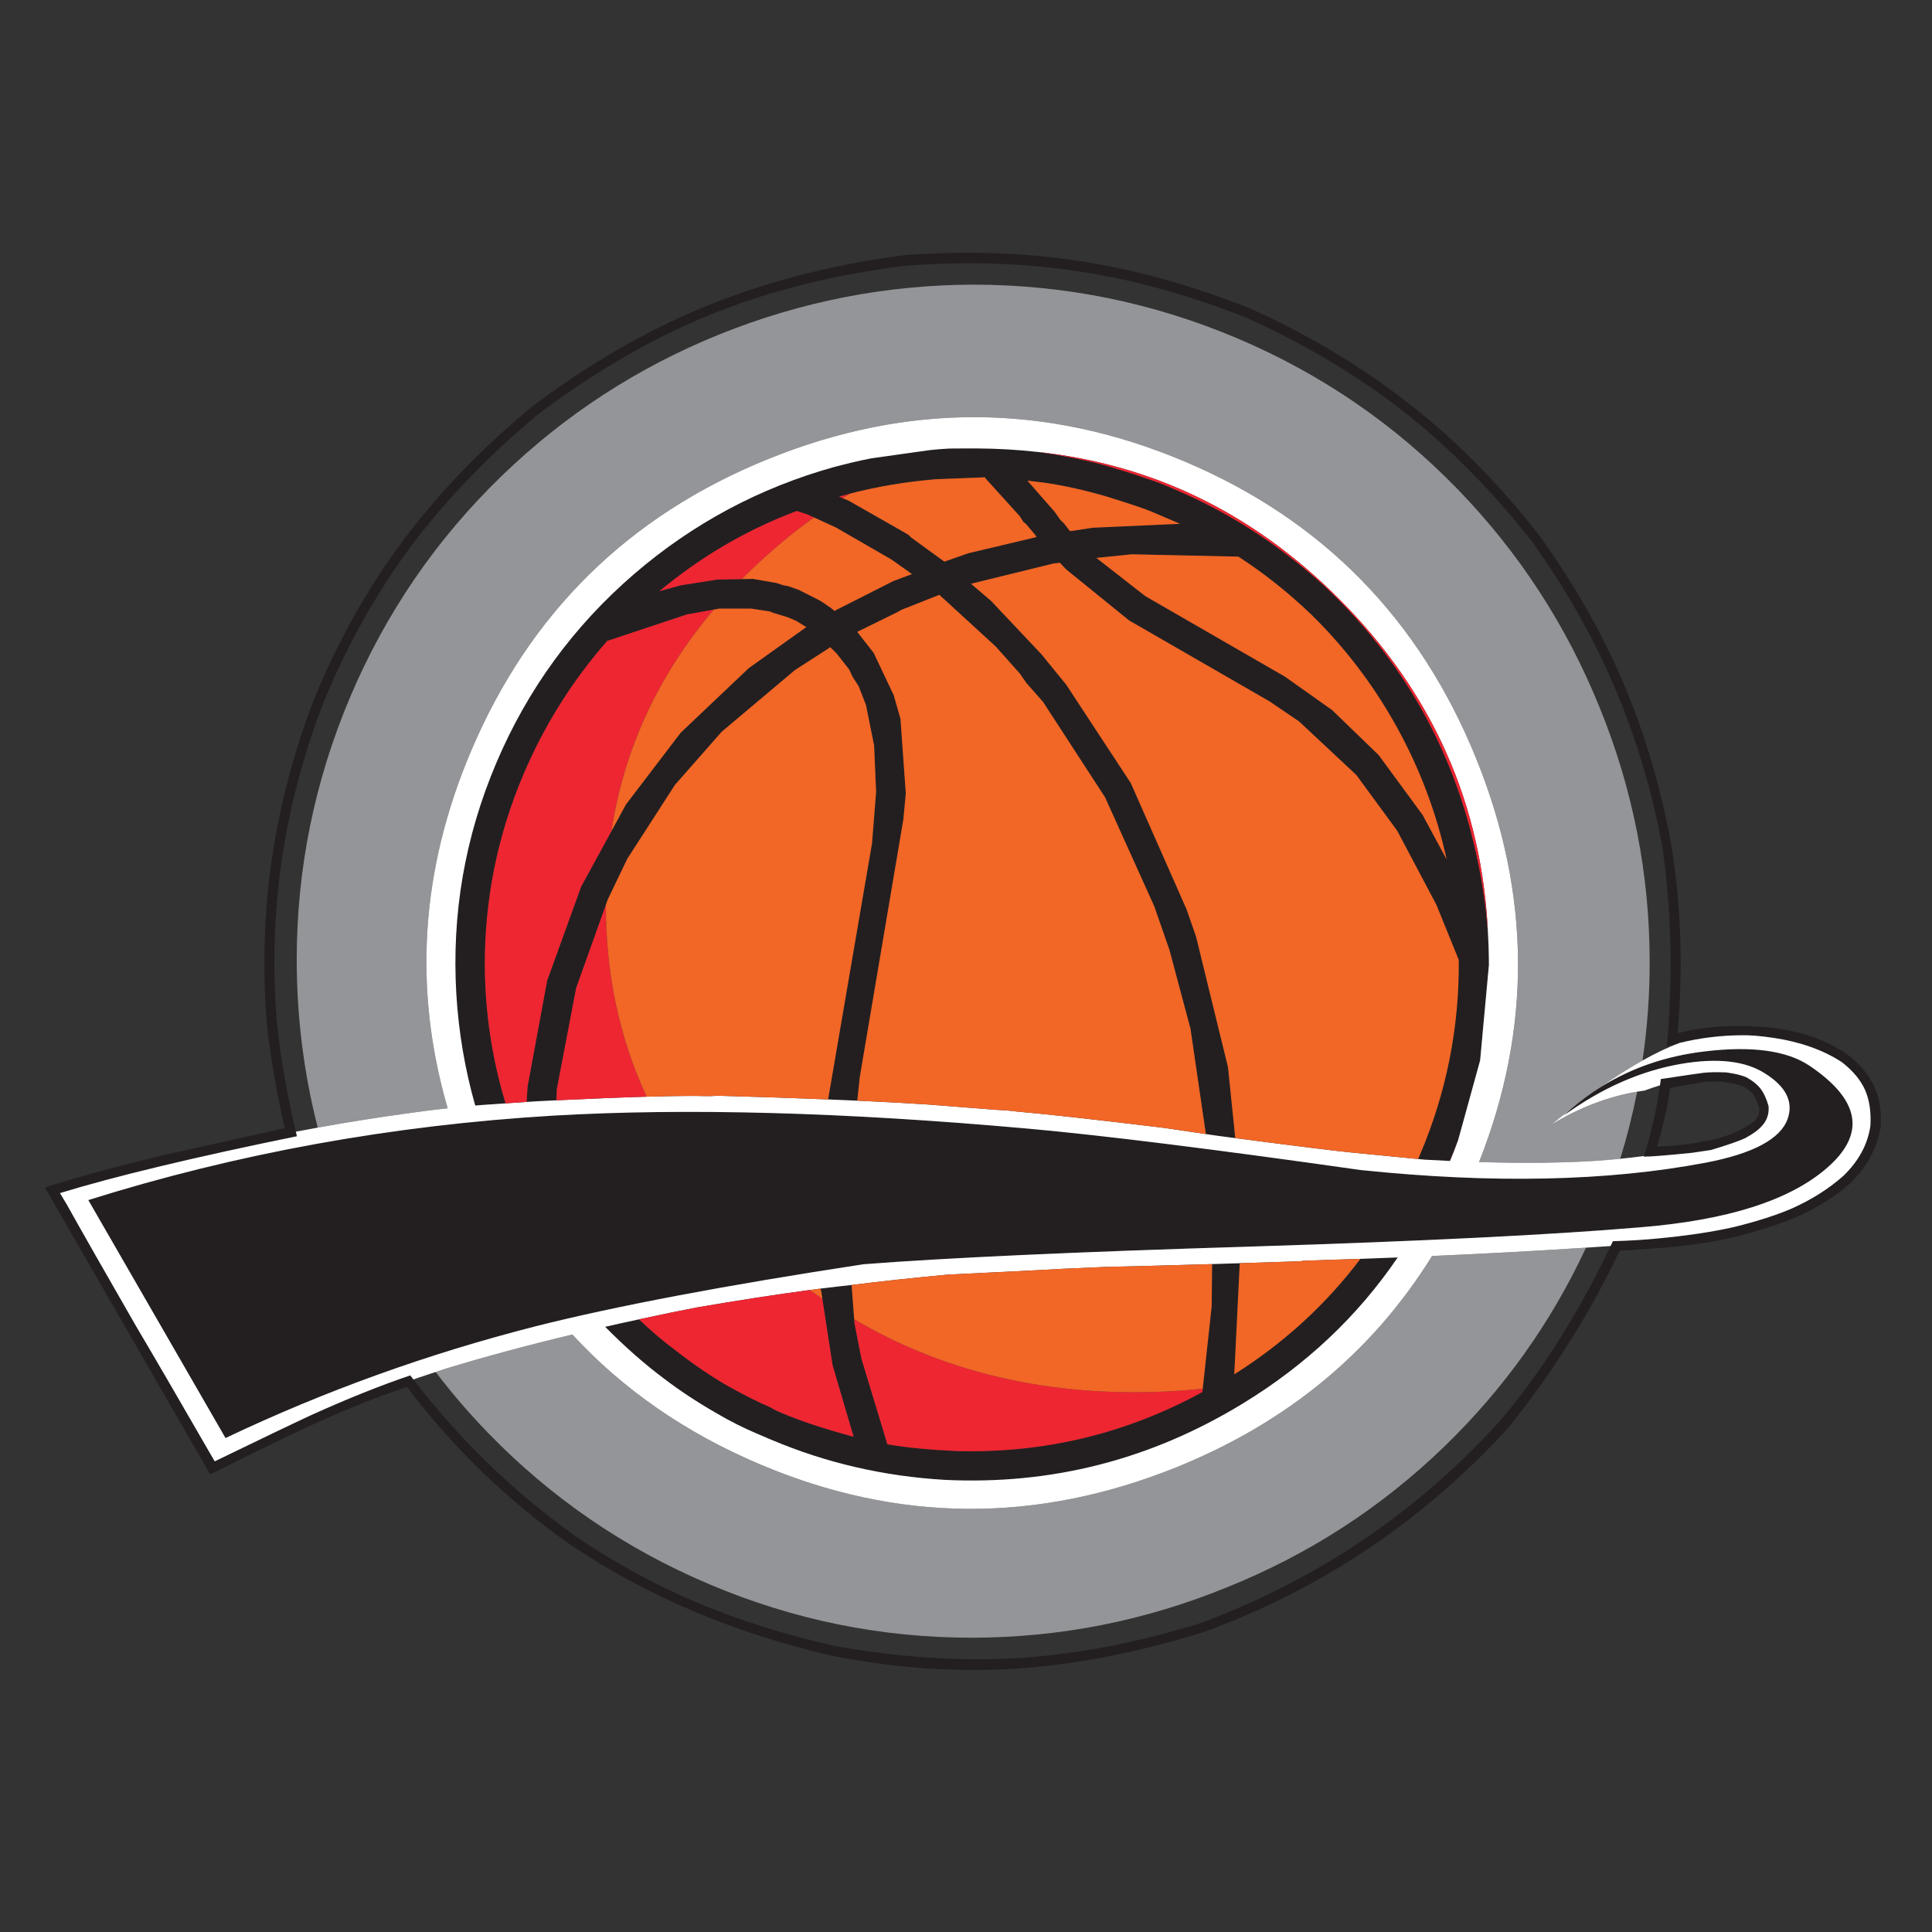 <?xml version="1.0" encoding="utf-8"?>
<!-- Generator: Adobe Illustrator 16.0.0, SVG Export Plug-In . SVG Version: 6.00 Build 0)  -->
<!DOCTYPE svg PUBLIC "-//W3C//DTD SVG 1.1//EN" "http://www.w3.org/Graphics/SVG/1.1/DTD/svg11.dtd">
<svg version="1.1" id="Layer_1" xmlns="http://www.w3.org/2000/svg" xmlns:xlink="http://www.w3.org/1999/xlink" x="0px" y="0px"
	 width="400px" height="400px" viewBox="0 0 400 400" enable-background="new 0 0 400 400" xml:space="preserve">
<rect x="0" y="0" width="400" height="400" fill="#333333" stroke="none"/>
<g>
	<path fill-rule="evenodd" clip-rule="evenodd" fill="#231F20" d="M345.114,216.63c1.286-14.809,0.94-28.763-1.036-41.867
		c-2.235-11.672-5.524-22.549-9.865-32.629c-4.307-10.113-9.927-20.041-16.856-29.784c-8.231-10.531-17.139-19.575-26.721-27.131
		c-9.663-7.524-20.54-14.011-32.63-19.462c-11.752-4.646-23.256-7.831-34.512-9.55c-11.173-1.737-23.095-2.138-35.764-1.206
		c-14.663,1.769-28.152,5.121-40.468,10.057c-12.284,5.016-24.309,11.985-36.078,20.909c-10.113,8.44-18.754,17.412-25.925,26.914
		c-7.332,9.855-13.425,20.708-18.281,32.558c-8.312,21.543-11.527,43.627-9.647,66.249c0.758,7.281,2.065,14.82,3.92,22.62
		c0.076,0.314,0.153,0.628,0.228,0.941c-21.238,4.341-37.588,8.263-49.053,11.769l1.423,2.388c3.12,5.595,7.91,14.011,14.375,25.25
		c3.311,5.579,8.721,14.879,16.23,27.902c9.438-4.582,16.094-7.774,19.968-9.574c7.541-3.408,14.381-6.149,20.523-8.224
		c0.216,0.284,0.433,0.565,0.652,0.844c9.676,12.6,20.898,23.436,33.667,32.509c8.15,5.563,16.688,10.201,25.61,13.915
		c8.361,3.49,17.638,6.399,27.831,8.732c13.313,2.395,26.046,3.238,38.201,2.531c12.122-0.804,24.638-3.208,37.55-7.211
		c24.276-8.988,45.032-23.016,62.269-42.083c8.481-10.053,16.058-22.058,22.73-36.019c0.156-0.334,0.312-0.667,0.469-1.001
		c3.537-0.112,6.511-0.29,8.924-0.53c6.286-0.579,11.681-1.384,16.182-2.412c4.727-1.157,8.73-2.444,12.011-3.858
		c4.084-1.834,7.628-4.083,10.635-6.752c3.167-3.071,5.024-6.52,5.571-10.347c0.16-2.861-0.201-5.314-1.085-7.355
		c-0.917-2.091-2.524-4.027-4.823-5.813c-3.858-2.508-8.546-4.181-14.06-5.016c-2.702-0.402-4.896-0.587-6.585-0.555
		c-4.352,0.014-8.66,0.54-12.925,1.579C346.883,216.133,345.998,216.369,345.114,216.63z M367.567,212.867
		c5.9,0.821,10.899,2.652,15,5.499c2.524,1.962,4.341,4.141,5.451,6.534c1.107,2.396,1.559,5.233,1.35,8.515
		c-0.419,2.314-1.15,4.405-2.194,6.27c-0.917,1.736-2.299,3.522-4.149,5.354c-3.134,2.718-6.815,5.024-11.044,6.921
		c-3.216,1.383-7.421,2.75-12.614,4.101c-5.192,1.238-10.996,2.049-17.411,2.435l-6.632,0.46
		c-6.045,12.781-13.707,24.976-22.982,36.584c-17.768,19.404-38.844,33.537-63.234,42.396c-13.313,4.147-26.038,6.647-38.176,7.5
		c-12.588,0.853-25.475-0.022-38.659-2.628c-20.323-4.68-38.37-12.332-54.141-22.96c-12.975-9.099-24.262-19.992-33.86-32.678
		c-6.077,1.979-12.95,4.735-20.62,8.273c-3.006,1.365-9.719,4.637-20.137,9.814L9.292,245.858c7.058-2.25,15.298-4.493,24.719-6.727
		c1.334-0.307,9.638-2.155,24.913-5.548c-1.721-7.701-2.951-14.952-3.69-21.753c-1.849-23.041,1.431-45.435,9.84-67.189
		c4.918-12.026,11.117-23.033,18.592-33.015c7.251-9.647,15.99-18.723,26.215-27.228c11.93-9.036,24.142-16.086,36.633-21.15
		c12.429-5.032,26.063-8.514,40.902-10.442c12.814-0.933,24.929-0.506,36.343,1.278c11.352,1.752,23.032,5.008,35.041,9.766
		c12.3,5.547,23.313,12.155,33.039,19.825c9.809,7.636,18.836,16.801,27.085,27.492c7.041,9.824,12.756,19.88,17.146,30.17
		c4.374,10.274,7.678,21.376,9.913,33.306c2.089,12.893,2.53,25.981,1.325,39.262c4.535-1.126,9.262-1.616,14.182-1.473
		C364.432,212.563,366.458,212.707,367.567,212.867z M184.933,120.309l3.882-1.447l-4.244-3.016l-11.504-6.632l-5.957-2.726
		l-2.146-0.699c-10.29,3.86-19.775,9.398-28.458,16.617l4.366-1.206l7.597-1.205l7.379-0.146l4.872,0.845l1.567,0.506l0.796,0.121
		l2.266,0.796l4.486,2.266l2.243,1.52l0.675,0.58L184.933,120.309z M204.033,99.038l-0.098-0.217l-10.056,0.386
		c-6.304,0.522-12.261,1.52-17.871,2.99c-0.769,0.198-1.533,0.408-2.291,0.628l2.049,0.868l12.228,6.969l0.723,0.677l6.8,4.942
		l4.945-1.735l14.131-3.353l-0.313-0.506l-1.882-2.219l-0.506-0.385l-0.724-1.158L204.033,99.038z M218.333,105.935l1.231,1.737
		l0.724,0.699l1.156,1.496l0.242,0.096l4.509-0.699l18.112-0.819l-6.174-2.63c-1.271-0.53-4.333-1.551-9.188-3.063
		c-4.614-1.335-8.924-2.282-12.927-2.845l-3.304-0.386L218.333,105.935z M280.821,160.462l-11.866-11.093l-6.102-4.148
		l-29.085-16.76l-13.023-10.564l-1.301-1.374l-1.231,0.12l-17.171,4.221l4.147,3.544l10.444,11.07l5.111,6.27l13.36,20.354
		l11.552,26.143l1.978,5.691l6.609,27.01l1.506,14.688c-1.235-0.163-2.52-0.332-3.846-0.506l-2.243-0.339l-3.183-21.802
		l-4.366-16.35l-3.135-8.995L228.8,165.093l-12.854-19.776l-3.401-3.858l-1.398-2.001l-4.943-5.548l-11.72-10.755l-7.863,3.112
		l-0.748,0.433l-8.392,4.125l3.4,4.341l4.148,8.753l1.398,4.872l1.11,15.483l-0.506,5.379l-9.02,53.321l-0.519,4.908
		c-1.936-0.09-3.951-0.174-6.042-0.255l9.093-53.031l0.844-10.611l-0.409-9.623l-1.689-8.392l-1.52-3.908l-1.254-1.929l-0.723-1.544
		l-2.628-3.352l-1.327-1.278l-0.073,0.146l-7.187,4.63l-15.145,12.757l-9.694,11.021l-9.863,15.29l-4.028,8.394l-6.56,18.352
		l-4.002,20.958l-0.097,2.302c-1.348,0.066-2.729,0.133-4.148,0.206l-2.015,0.133l0.206-3.171l4.051-21.947l7.043-19.462
		l9.284-17.025l11.31-14.832l14.108-13.385l11.938-8.513l-0.313-0.145l-1.785-1.11l-1.737-0.748l-3.231-0.988l-0.458-0.218
		L155.509,126h-6.583l-6.681,1.207l-16.543,5.498c-7.284,8.344-13.064,17.565-17.34,27.662c-5.402,12.733-8.064,26.006-7.983,39.816
		c0.083,9.672,1.513,19.09,4.293,28.253l-4.703,0.326c-0.529,0.045-1.056,0.088-1.579,0.132c-2.138-7.518-3.445-15.238-3.919-23.163
		c-0.965-16.561,1.792-32.478,8.272-47.751s16.005-28.329,28.579-39.165c12.137-10.434,25.917-17.805,41.336-22.116
		c0.295-0.079,0.594-0.156,0.892-0.228l2.677-0.676c1.381-0.331,2.775-0.632,4.185-0.903l12.07-1.701
		c1.355-0.145,2.713-0.253,4.076-0.326l3.666-0.024c0.05,0,0.097,0,0.144,0c0.351,0,0.701,0,1.049,0c0.227,0,0.452,0,0.676,0h0.011
		c4.343,0.026,8.52,0.262,12.529,0.712c1.307,0.182,2.589,0.371,3.847,0.566c5.579,0.996,9.864,2.002,12.854,3.015
		c2.106,0.579,5.169,1.591,9.189,3.038l2.604,1.11c11.271,4.775,21.585,11.423,30.942,19.945
		c16.157,15.129,26.665,33.577,31.52,55.347c1.263,5.666,2.094,11.29,2.496,16.87c0.108,1.844,0.169,3.697,0.181,5.559v0.796
		l-1.819,19.751l-4.547,16.483c-0.545,1.444-1.115,2.887-1.713,4.329c-1.712-0.075-3.455-0.164-5.232-0.266l-1.339-0.132
		c0.133-0.309,0.267-0.617,0.397-0.929c5.467-12.894,8.136-26.327,8.008-40.299l-4.631-11.407l-8.103-15.314L280.821,160.462z
		 M266.061,140.108l9.767,6.922l9.623,9.309l9.092,12.396l4.969,9.211c-2.107-9.63-5.539-18.755-10.299-27.372
		c-4.76-8.633-10.659-16.407-17.7-23.32c-4.809-4.598-9.848-8.602-15.122-12.01l-22.066-0.483l-7.332,0.748l10.129,7.91
		L266.061,140.108z M370.123,231.63c1.222-3.537-0.353-6.672-4.727-9.405c-4.036-2.573-9.783-3.231-17.242-1.978
		c-8.394,1.431-16.554,5.023-24.479,10.781c0.522-0.488,1.054-0.963,1.592-1.425c1.933-1.661,3.955-3.156,6.065-4.484
		c6.433-4.04,13.689-6.522,21.765-7.453c9.646-1.141,16.81-0.159,21.488,2.943c10.529,7.074,11.785,14.115,3.762,21.125
		c-7.733,6.786-20.667,10.91-38.803,12.372c-18.185,1.544-45.01,2.87-80.478,3.98c-36.383,1.107-63.145,2.33-80.283,3.664
		c-28.475,4.341-51.056,8.61-67.744,12.808c-22.445,5.723-43.893,13.448-64.344,23.176l-28.409-49.271
		c30.772-9.664,62.864-15.491,96.273-17.484c27.557-1.607,60.259-0.715,98.106,2.677c15.321,1.366,38.337,4.229,69.046,8.585
		c27.299,2.846,51.109,2.339,71.433-1.519C362.984,238.841,368.645,235.81,370.123,231.63z M360.813,224.878
		c-0.786-0.339-2.185-0.651-4.196-0.94c-1.622,0-2.845,0.017-3.665,0.047l-7.187,1.256c-0.482,3.778-1.384,7.82-2.7,12.129
		c2.651-0.063,5.377-0.313,8.174-0.746c0.579-0.194,1.456-0.354,2.63-0.482c2.187-0.436,4.381-1.19,6.582-2.268
		c1.191-0.61,2.084-1.166,2.677-1.664c0.838-0.819,1.207-1.752,1.11-2.798c-0.386-1.222-0.786-2.137-1.205-2.75
		C362.519,226.003,361.778,225.408,360.813,224.878z M364.624,225.554c0.596,0.818,1.109,1.97,1.544,3.448
		c0.129,1.624-0.329,2.99-1.374,4.1c-0.643,0.786-1.81,1.64-3.497,2.557c-1.415,0.643-3.762,1.455-7.042,2.435l-3.884,0.579
		c-5.354,0.547-8.706,0.813-10.056,0.797c0.012-0.04,0.024-0.08,0.037-0.122c1.495-4.622,2.604-9.501,3.327-14.639
		c0.064-0.432,0.126-0.865,0.18-1.303c5.113-0.771,8.071-1.205,8.875-1.301c1.175-0.13,2.733-0.152,4.68-0.073
		c1.784,0.242,3.175,0.579,4.172,1.013C362.938,223.801,363.949,224.637,364.624,225.554z M289.381,260.341
		c-8.277,12.177-18.983,22.27-32.123,30.278c-19.004,11.592-39.559,16.849-61.665,15.771c-12.606-0.738-24.567-3.505-35.887-8.296
		l-2.604-1.108c-3.022-1.271-5.9-2.71-8.633-4.317c-4.166-2.396-7.847-4.822-11.046-7.283c-4.01-2.992-8.054-6.555-12.131-10.683
		c1.061-0.244,2.13-0.483,3.207-0.724c1.327-0.289,2.593-0.563,3.798-0.821c2.435,2.332,4.963,4.478,7.585,6.439
		c3.843,2.991,7.501,5.475,10.973,7.452c3.425,1.897,6.302,3.336,8.633,4.317c0.532,0.353,1.375,0.771,2.533,1.253
		c3.698,1.577,8.603,3.193,14.711,4.849l-4.365-14.855l-2.315-15.123l-0.169-0.625v-0.074c2.259-0.283,4.401-0.532,6.427-0.747
		l0.615,8.031l1.423,7.235l5.377,17.726c3.955,0.675,8.755,1.141,14.398,1.398c18.119,0.466,35.056-3.608,50.814-12.227
		l1.929-17.799l0.085-8.693c1.837-0.059,3.747-0.119,5.727-0.181l-1.134,23.007c10.323-6.53,19.025-14.502,26.107-23.911
		C284.252,260.536,286.828,260.441,289.381,260.341z"/>
	<path fill-rule="evenodd" clip-rule="evenodd" fill="#939598" d="M335.456,239.914c-1.865,0.184-3.678,0.332-5.438,0.446
		c-6.969,0.423-14.899,0.5-23.79,0.229c10.931-27.645,10.749-55.447-0.543-83.406c-11.721-28.989-31.827-49.52-60.315-61.594
		c-28.604-12.106-57.373-12.292-86.313-0.555c-28.892,11.688-49.406,31.857-61.545,60.508
		c-10.402,24.532-12.009,49.172-4.823,73.917c-2.947,0.321-5.687,0.666-8.225,1.036c-6.184,0.844-12.41,1.832-18.678,2.968
		c-2.892-11.303-4.342-22.879-4.353-34.729c0-18.842,3.688-36.986,11.068-54.43c7.397-17.444,17.863-32.711,31.4-45.798
		c13.104-12.668,28.121-22.427,45.051-29.276c16.978-6.834,34.551-10.265,52.719-10.298c18.891,0.033,37.058,3.738,54.503,11.117
		c17.396,7.379,32.646,17.838,45.75,31.375c12.651,13.088,22.402,28.097,29.251,45.026c6.915,16.962,10.371,34.552,10.371,52.767
		c0,6.877-0.493,13.662-1.483,20.354c-2.72,1.526-5.631,3.376-8.729,5.547c-2.11,1.328-4.133,2.823-6.065,4.484
		c-1.337,1.034-2.704,2.12-4.101,3.256c5.759-3.516,11.688-5.796,17.786-6.837C338.033,230.697,336.868,235.327,335.456,239.914z
		 M328.365,258.314c-7.216,15.506-16.979,29.216-29.289,41.133c-13.087,12.667-28.136,22.41-45.146,29.228
		c-16.947,6.913-34.521,10.379-52.72,10.395c-18.842,0-36.963-3.69-54.358-11.07c-17.445-7.379-32.743-17.854-45.894-31.424
		c-3.851-3.988-7.437-8.161-10.756-12.517c0.757-0.249,1.409-0.466,1.954-0.65c7.978-2.439,16.761-4.812,26.348-7.114
		c10.499,11.404,23.453,20.366,38.863,26.89c28.489,12.075,57.22,12.276,86.192,0.604c22.952-9.28,40.599-23.863,52.936-43.748
		C307.62,259.549,318.242,258.975,328.365,258.314z"/>
	<path fill-rule="evenodd" clip-rule="evenodd" fill="#FFFFFF" d="M360.693,214.339c1.689-0.032,3.883,0.152,6.585,0.555
		c5.514,0.835,10.201,2.508,14.06,5.016c2.299,1.785,3.906,3.722,4.823,5.813c0.884,2.041,1.245,4.494,1.085,7.355
		c-0.547,3.827-2.404,7.275-5.571,10.347c-3.007,2.669-6.551,4.918-10.635,6.752c-3.28,1.414-7.284,2.701-12.011,3.858
		c-4.501,1.028-9.896,1.833-16.182,2.412c-2.413,0.24-5.387,0.418-8.924,0.53c-0.157,0.334-0.313,0.667-0.469,1.001
		c-1.684,0.115-3.38,0.227-5.09,0.337c-10.123,0.66-20.745,1.234-31.87,1.725c-12.337,19.885-29.983,34.468-52.936,43.748
		c-28.973,11.673-57.703,11.472-86.192-0.604c-15.41-6.523-28.364-15.485-38.863-26.89c-9.587,2.303-18.37,4.675-26.348,7.114
		c-0.545,0.185-1.197,0.401-1.954,0.65c-0.956,0.316-2.082,0.687-3.376,1.111c-0.385,0.133-0.795,0.279-1.23,0.433
		c-0.219-0.278-0.436-0.56-0.652-0.844c-6.142,2.074-12.982,4.815-20.523,8.224c-3.874,1.8-10.53,4.992-19.968,9.574
		c-7.509-13.023-12.919-22.323-16.23-27.902c-6.464-11.239-11.255-19.655-14.375-25.25l-1.423-2.388
		c11.464-3.506,27.815-7.428,49.053-11.769c-0.075-0.313-0.152-0.627-0.228-0.941c1.514-0.289,3.026-0.569,4.534-0.843
		c6.268-1.136,12.494-2.124,18.678-2.968c2.538-0.37,5.278-0.715,8.225-1.036c-7.187-24.745-5.579-49.385,4.823-73.917
		c12.139-28.651,32.653-48.82,61.545-60.508c28.94-11.737,57.71-11.552,86.313,0.555c28.488,12.074,48.595,32.605,60.315,61.594
		c11.292,27.959,11.474,55.761,0.543,83.406c8.891,0.271,16.821,0.194,23.79-0.229c1.761-0.114,3.573-0.263,5.438-0.446
		c1.594-0.16,3.227-0.35,4.896-0.567c-0.013,0.042-0.025,0.082-0.037,0.122c1.35,0.016,4.702-0.25,10.056-0.797l3.884-0.579
		c3.28-0.979,5.627-1.792,7.042-2.435c1.688-0.917,2.854-1.771,3.497-2.557c1.045-1.109,1.503-2.476,1.374-4.1
		c-0.435-1.479-0.948-2.63-1.544-3.448c-0.675-0.917-1.687-1.753-3.038-2.51c-0.997-0.434-2.388-0.771-4.172-1.013
		c-1.946-0.079-3.505-0.057-4.68,0.073c-0.804,0.096-3.762,0.53-8.875,1.301c-0.054,0.438-0.115,0.871-0.18,1.303
		c-1.056,0.318-2.122,0.681-3.196,1.085c-0.51,0.07-1.021,0.146-1.531,0.229c-6.098,1.041-12.027,3.321-17.786,6.837
		c1.396-1.136,2.764-2.222,4.101-3.256c-0.538,0.462-1.069,0.937-1.592,1.425c7.926-5.758,16.086-9.351,24.479-10.781
		c7.459-1.254,13.206-0.596,17.242,1.978c4.374,2.733,5.948,5.868,4.727,9.405c-1.479,4.18-7.139,7.211-16.978,9.093
		c-20.323,3.857-44.134,4.364-71.433,1.519c-30.709-4.356-53.725-7.219-69.046-8.585c-37.847-3.392-70.549-4.284-98.106-2.677
		c-33.409,1.993-65.501,7.82-96.273,17.484l28.409,49.271c20.451-9.728,41.898-17.453,64.344-23.176
		c16.688-4.197,39.269-8.467,67.744-12.808c17.138-1.334,43.9-2.557,80.283-3.664c35.468-1.11,62.293-2.437,80.478-3.98
		c18.136-1.462,31.069-5.586,38.803-12.372c8.023-7.01,6.768-14.051-3.762-21.125c-4.679-3.103-11.842-4.084-21.488-2.943
		c-8.075,0.931-15.332,3.413-21.765,7.453c3.099-2.171,6.01-4.021,8.729-5.547c2.763-1.551,5.332-2.771,7.707-3.654
		C352.033,214.879,356.342,214.353,360.693,214.339z M201.416,92.839c-0.349,0-0.698,0-1.049,0c-0.047,0-0.094,0-0.144,0
		l-3.666,0.024c-1.362,0.073-2.72,0.181-4.076,0.326l-12.07,1.701c-1.409,0.271-2.804,0.572-4.185,0.903l-2.677,0.676
		c-0.298,0.072-0.597,0.149-0.892,0.228c-15.419,4.311-29.199,11.682-41.336,22.116c-12.574,10.836-22.099,23.892-28.579,39.165
		s-9.237,31.191-8.272,47.751c0.474,7.925,1.781,15.646,3.919,23.163c0.523-0.044,1.05-0.087,1.579-0.132l11.07-0.748
		c1.418-0.073,2.8-0.14,4.148-0.206c7.259-0.353,13.49-0.603,18.689-0.747c4.284-0.124,7.869-0.177,10.756-0.156
		c1.656,0.064,2.935,0.049,3.835-0.048c8.49,0.234,16.152,0.491,22.981,0.771c2.091,0.081,4.106,0.165,6.042,0.255
		c5.59,0.252,10.53,0.521,14.82,0.807l14.131,1.109c1.398,0.049,2.758,0.161,4.077,0.337c6.126,0.532,16.278,1.656,30.459,3.379
		l10.925,1.615c1.326,0.174,2.61,0.343,3.846,0.506c13.682,1.789,21.894,2.802,24.636,3.038l14.566,1.423
		c1.777,0.102,3.521,0.19,5.232,0.266h0.025c0.603-1.427,1.164-2.869,1.688-4.329l4.547-16.483l1.819-19.751V199
		c-0.012-1.861-0.072-3.714-0.181-5.559c-1.204-26.929-11.514-50.101-30.929-69.516c-17.705-17.707-38.546-27.831-62.522-30.375
		c-4.01-0.45-8.187-0.686-12.529-0.712h-0.011C201.868,92.839,201.643,92.839,201.416,92.839z M213.776,263.029l-17.582,0.868
		c-7.266,0.677-13.834,1.384-19.704,2.123c-0.059,0.006-0.12,0.014-0.181,0.023c-2.025,0.215-4.167,0.464-6.427,0.747
		c-0.729,0.094-1.468,0.189-2.219,0.291c-6.817,0.905-14.631,2.112-23.441,3.617c-2.861,0.545-6.837,1.366-11.926,2.459
		c-1.205,0.258-2.471,0.532-3.798,0.821c-1.077,0.24-2.146,0.479-3.207,0.724c4.077,4.128,8.121,7.69,12.131,10.683
		c3.199,2.461,6.88,4.888,11.046,7.283c2.733,1.607,5.611,3.047,8.633,4.317l2.604,1.108c11.32,4.791,23.28,7.558,35.887,8.296
		c22.106,1.077,42.661-4.18,61.665-15.771c13.14-8.009,23.846-18.102,32.123-30.278c-2.553,0.101-5.129,0.195-7.729,0.29
		c-3.52,0.121-7.084,0.239-10.696,0.349c-0.949,0.032-1.504,0.08-1.664,0.146c-4.486,0.147-8.69,0.283-12.613,0.409
		c-1.979,0.062-3.89,0.122-5.727,0.181c-9.162,0.273-16.554,0.47-22.176,0.59C222.104,262.58,217.104,262.82,213.776,263.029z"/>
	<path fill-rule="evenodd" clip-rule="evenodd" fill="#EE2632" d="M218.479,94.118c-1.258-0.196-2.54-0.384-3.847-0.566
		c23.977,2.544,44.817,12.668,62.522,30.375c19.415,19.415,29.725,42.587,30.929,69.516c-0.402-5.58-1.233-11.204-2.496-16.87
		c-4.854-21.77-15.362-40.218-31.52-55.347c-9.357-8.521-19.671-15.169-30.942-19.945l-2.604-1.11
		c-4.021-1.447-7.083-2.459-9.189-3.038C228.343,96.12,224.058,95.114,218.479,94.118z M300.21,240.36h-0.025
		c0.598-1.442,1.168-2.885,1.713-4.329C301.374,237.491,300.813,238.934,300.21,240.36z M173.719,102.825
		c0.757-0.22,1.521-0.43,2.291-0.628c-0.516,0.308-1.03,0.621-1.543,0.94L173.719,102.825z M148.469,119.996l-7.597,1.205
		l-4.366,1.206c8.683-7.219,18.167-12.757,28.458-16.617l2.146,0.699l1.412,0.641c-3.793,2.725-7.463,5.719-11.009,8.982
		c-1.351,1.245-2.662,2.507-3.932,3.787L148.469,119.996z M125.703,132.704l16.543-5.498l5.546-1.001
		c-11.536,13.596-18.605,28.893-21.209,45.894l-6.258,11.467l-7.043,19.462l-4.051,21.947l-0.206,3.171l-4.353,0.289
		c-2.78-9.163-4.21-18.581-4.293-28.253c-0.081-13.81,2.581-27.083,7.983-39.816C112.639,150.27,118.419,141.048,125.703,132.704z
		 M125.437,187.341c0,0.029,0,0.055,0,0.083c0,14.286,2.814,27.497,8.44,39.635c-5.2,0.145-11.431,0.395-18.689,0.747l0.097-2.302
		l4.002-20.958L125.437,187.341z M167.665,267.082c0.861,0.633,1.729,1.251,2.604,1.855l2.098,13.676l4.365,14.855
		c-6.109-1.655-11.013-3.271-14.711-4.849c-1.157-0.481-2.001-0.9-2.533-1.253c-2.331-0.981-5.208-2.42-8.633-4.317
		c-3.472-1.978-7.13-4.461-10.973-7.452c-2.622-1.962-5.15-4.107-7.585-6.439c5.089-1.093,9.064-1.914,11.926-2.459
		C153.034,269.194,160.848,267.987,167.665,267.082z M176.926,274.075l-0.073-0.928c17.102,10.071,36.467,15.107,58.096,15.107
		c4.802,0,9.487-0.248,14.062-0.746l-0.072,0.699c-15.758,8.618-32.695,12.692-50.814,12.227
		c-5.644-0.258-10.443-0.724-14.398-1.398l-5.377-17.726L176.926,274.075z"/>
	<path fill-rule="evenodd" clip-rule="evenodd" fill="#F26626" d="M266.061,140.108l-28.94-16.689l-10.129-7.91l7.332-0.748
		l22.066,0.483c5.274,3.408,10.313,7.412,15.122,12.01c7.041,6.914,12.94,14.688,17.7,23.32c4.76,8.617,8.191,17.742,10.299,27.372
		l-4.969-9.211l-9.092-12.396l-9.623-9.309L266.061,140.108z M280.821,160.462l8.464,11.552l8.103,15.314l4.631,11.407
		c0.128,13.972-2.541,27.406-8.008,40.299c-0.131,0.312-0.265,0.62-0.397,0.929l-13.228-1.291
		c-2.742-0.236-10.954-1.249-24.636-3.038l-1.506-14.688l-6.609-27.01l-1.978-5.691l-11.552-26.143l-13.36-20.354l-5.111-6.27
		l-10.444-11.07l-4.147-3.544l17.171-4.221l1.231-0.12l1.301,1.374l13.023,10.564l29.085,16.76l6.102,4.148L280.821,160.462z
		 M218.333,105.935l-5.618-6.415l3.304,0.386c4.003,0.563,8.313,1.51,12.927,2.845c4.855,1.512,7.918,2.533,9.188,3.063l6.174,2.63
		l-18.112,0.819l-4.509,0.699l-0.242-0.096l-1.156-1.496l-0.724-0.699L218.333,105.935z M204.033,99.038l7.138,7.886l0.724,1.158
		l0.506,0.385l1.882,2.219l0.313,0.506l-14.131,3.353l-4.945,1.735l-6.8-4.942l-0.723-0.677l-12.228-6.969l-1.302-0.555
		c0.513-0.319,1.027-0.633,1.543-0.94c5.61-1.47,11.567-2.468,17.871-2.99l10.056-0.386L204.033,99.038z M184.933,120.309
		l-12.179,6.174l-0.675-0.58l-2.243-1.52l-4.486-2.266l-2.266-0.796l-0.796-0.121l-1.567-0.506l-4.872-0.845l-2.268,0.049
		c1.271-1.279,2.581-2.542,3.932-3.787c3.546-3.264,7.216-6.258,11.009-8.982l4.545,2.085l11.504,6.632l4.244,3.016L184.933,120.309
		z M212.545,141.459l3.401,3.858l12.854,19.776l10.178,22.549l3.135,8.995l4.366,16.35l3.183,21.802l-8.682-1.276
		c-14.181-1.723-24.333-2.847-30.459-3.379c-1.319-0.176-2.679-0.288-4.077-0.337l-14.131-1.109c-4.29-0.285-9.23-0.555-14.82-0.807
		l0.519-4.908l9.02-53.321l0.506-5.379l-1.11-15.483l-1.398-4.872l-4.148-8.753l-3.4-4.341l8.392-4.125l0.748-0.433l7.863-3.112
		l11.72,10.755l4.943,5.548L212.545,141.459z M181.387,163.983l-0.844,10.611l-9.093,53.031c-6.83-0.279-14.492-0.536-22.981-0.771
		c-0.901,0.097-2.179,0.112-3.835,0.048c-2.887-0.021-6.472,0.032-10.756,0.156c-5.626-12.139-8.44-25.35-8.44-39.635
		c0-0.028,0-0.055,0-0.083l0.41-1.146l4.028-8.394l9.863-15.29l9.694-11.021l15.145-12.757l7.187-4.63l0.073-0.146l1.327,1.278
		l2.628,3.352l0.723,1.544l1.254,1.929l1.52,3.908l1.689,8.392L181.387,163.983z M213.776,263.029c3.327-0.209,8.328-0.449,15-0.724
		c5.622-0.12,13.014-0.316,22.176-0.59l-0.085,8.693l-1.856,17.1c-4.574,0.498-9.26,0.746-14.062,0.746
		c-21.629,0-40.994-5.036-58.096-15.107l-0.542-7.104c0.061-0.01,0.122-0.018,0.181-0.023c5.869-0.739,12.438-1.446,19.704-2.123
		L213.776,263.029z M269.292,261.126c0.16-0.066,0.715-0.114,1.664-0.146c3.612-0.109,7.177-0.228,10.696-0.349
		c-7.082,9.409-15.784,17.381-26.107,23.911l1.134-23.007C260.602,261.409,264.806,261.273,269.292,261.126z M164.868,128.556
		l1.785,1.11l0.313,0.145l-11.938,8.513l-14.108,13.385l-11.31,14.832l-3.026,5.559c2.604-17.001,9.674-32.298,21.209-45.894
		l1.134-0.205h6.583l3.933,0.603l0.458,0.218l3.231,0.988L164.868,128.556z M170.27,268.938c-0.875-0.604-1.744-1.223-2.604-1.855
		c0.75-0.102,1.49-0.197,2.219-0.291v0.074l0.169,0.625L170.27,268.938z"/>
</g>
</svg>

